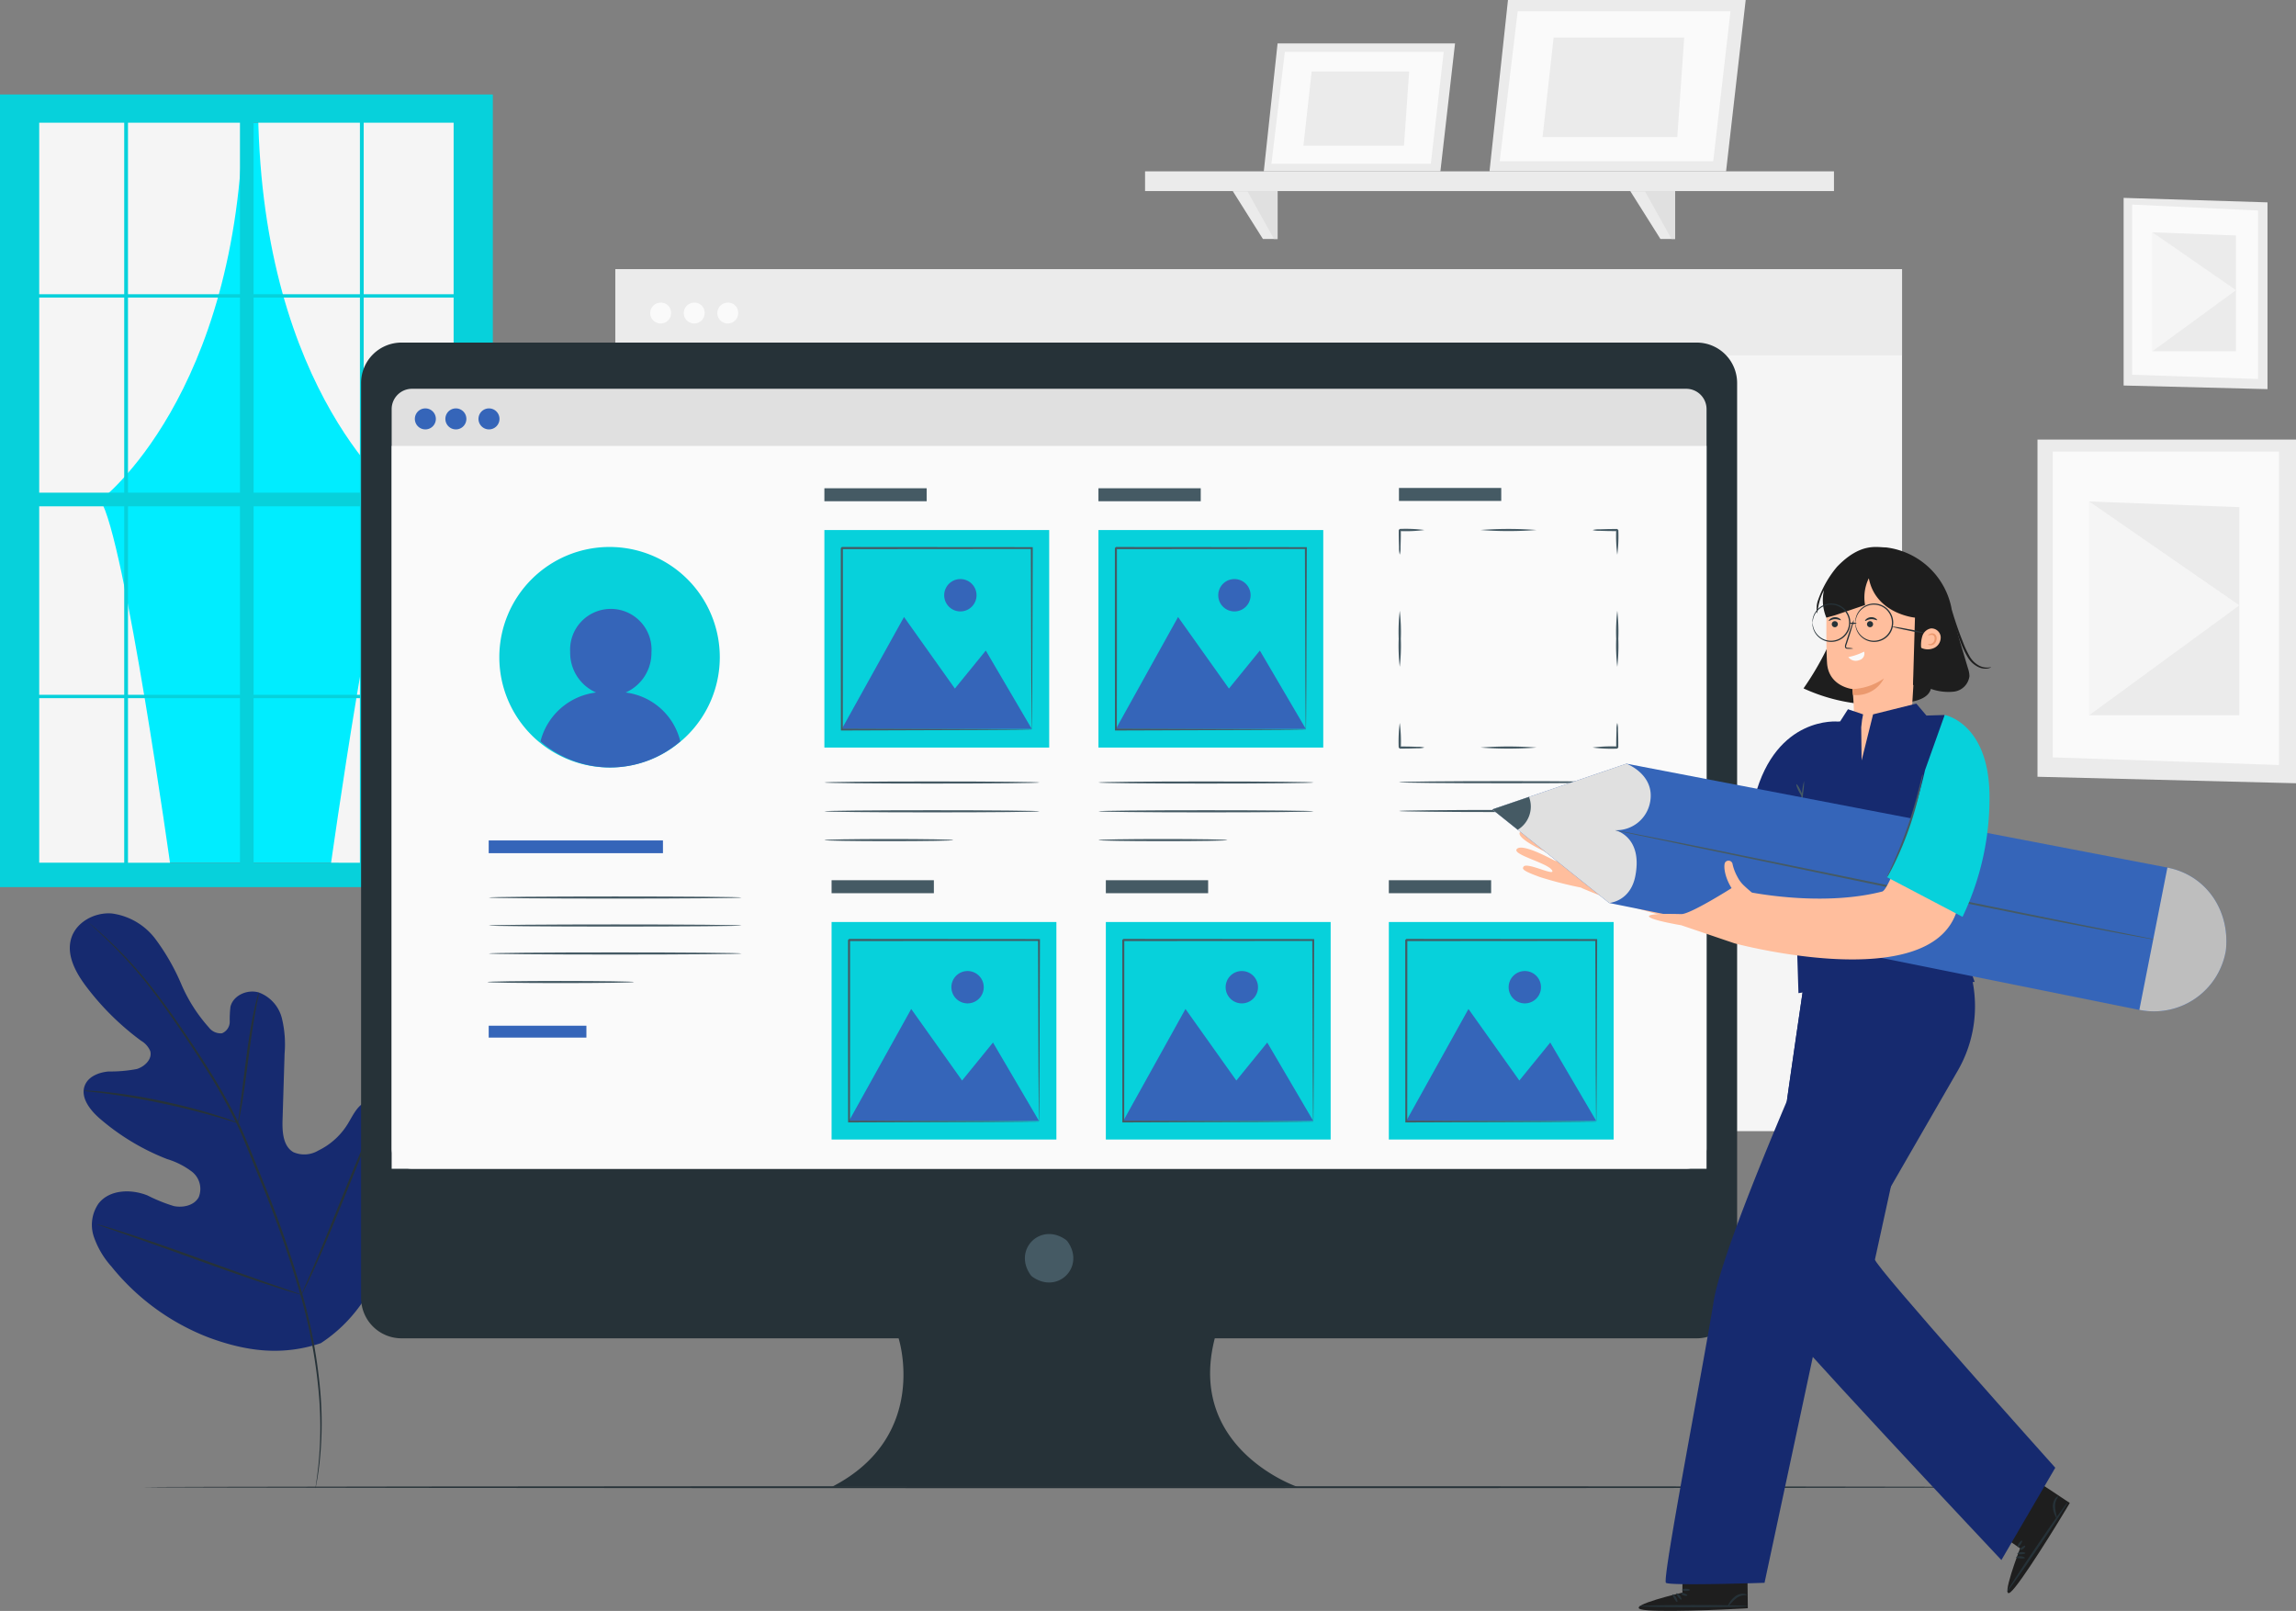<svg xmlns="http://www.w3.org/2000/svg" xmlns:xlink="http://www.w3.org/1999/xlink" width="369.119" height="258.96" viewBox="0 0 369.119 258.96"><rect x="0" y="0" width="369.119" height="258.96" fill="#808080" stroke="none"/><defs><style>.a{fill:#ebebeb;}.b{fill:#00edff;}.c{fill:#f5f5f5;}.d{clip-path:url(#a);}.e{fill:#07d1db;}.f{fill:#fafafa;}.g{fill:#e0e0e0;}.h{fill:#162a6f;}.i{fill:#263238;}.j{fill:#455a64;}.k{fill:#3565b9;}.l{fill:#1e1e1e;}.m{fill:#ffbe9d;}.n{fill:#eb996e;}.o{fill:#bebebe;}</style><clipPath id="a"><path class="a" d="M83.561,82.951" transform="translate(-83.561 -82.951)"/></clipPath></defs><g transform="translate(-73.256 -50.706)"><g transform="translate(73.256 50.706)"><g transform="translate(0 15.192)"><g transform="translate(5.288 2.939)"><g transform="translate(1.015 1.592)"><rect class="b" width="67.988" height="118.95"/></g><g transform="translate(0 0.236)"><path class="c" d="M104.1,202.182s-7.447-53.516-11.351-59.4c0,0,22.275-16.725,22.957-62.051H81.9V202.182Z" transform="translate(-81.901 -80.734)"/></g><g transform="translate(36.209)"><path class="c" d="M152.707,201.8s7.447-53.516,11.35-59.4c0,0-22.275-16.724-22.957-62.05h33.8V201.8Z" transform="translate(-141.1 -80.348)"/></g><g transform="translate(1.015 1.592)"><path class="a" d="M83.561,82.951" transform="translate(-83.561 -82.951)"/><g class="d"><path class="a" d="M83.561,82.951Z" transform="translate(-83.561 -82.951)"/><path class="a" d="M83.561,82.951Z" transform="translate(-83.561 -82.951)"/><path class="a" d="M83.561,82.951Z" transform="translate(-83.561 -82.951)"/><path class="a" d="M83.561,82.951Z" transform="translate(-83.561 -82.951)"/><path class="a" d="M83.561,82.951Z" transform="translate(-83.561 -82.951)"/><path class="a" d="M83.561,82.951Z" transform="translate(-83.561 -82.951)"/><path class="a" d="M83.561,82.951Z" transform="translate(-83.561 -82.951)"/><path class="a" d="M83.561,82.951Z" transform="translate(-83.561 -82.951)"/><path class="a" d="M83.561,82.951Z" transform="translate(-83.561 -82.951)"/><path class="a" d="M83.561,82.951Z" transform="translate(-83.561 -82.951)"/><path class="a" d="M83.561,82.951Z" transform="translate(-83.561 -82.951)"/><path class="a" d="M83.561,82.951Z" transform="translate(-83.561 -82.951)"/><path class="a" d="M83.561,82.951Z" transform="translate(-83.561 -82.951)"/><path class="a" d="M83.561,82.951Z" transform="translate(-83.561 -82.951)"/><path class="a" d="M83.561,82.951Z" transform="translate(-83.561 -82.951)"/><path class="a" d="M83.561,82.951Z" transform="translate(-83.561 -82.951)"/><path class="a" d="M83.561,82.951Z" transform="translate(-83.561 -82.951)"/><path class="a" d="M83.561,82.951Z" transform="translate(-83.561 -82.951)"/><path class="a" d="M83.561,82.951Z" transform="translate(-83.561 -82.951)"/><path class="a" d="M83.561,82.951Z" transform="translate(-83.561 -82.951)"/><path class="a" d="M83.561,82.951Z" transform="translate(-83.561 -82.951)"/><path class="a" d="M83.561,82.951Z" transform="translate(-83.561 -82.951)"/><path class="a" d="M83.561,82.951Z" transform="translate(-83.561 -82.951)"/><path class="a" d="M83.561,82.951Z" transform="translate(-83.561 -82.951)"/><path class="a" d="M83.561,82.951Z" transform="translate(-83.561 -82.951)"/><path class="a" d="M83.561,82.951Z" transform="translate(-83.561 -82.951)"/><path class="a" d="M83.561,82.951Z" transform="translate(-83.561 -82.951)"/><path class="a" d="M83.561,82.951Z" transform="translate(-83.561 -82.951)"/><path class="a" d="M83.561,82.951Z" transform="translate(-83.561 -82.951)"/><path class="a" d="M83.561,82.951Z" transform="translate(-83.561 -82.951)"/><path class="a" d="M83.561,82.951Z" transform="translate(-83.561 -82.951)"/><path class="a" d="M83.561,82.951Z" transform="translate(-83.561 -82.951)"/><path class="a" d="M83.561,82.951Z" transform="translate(-83.561 -82.951)"/><path class="a" d="M83.561,82.951Z" transform="translate(-83.561 -82.951)"/><path class="a" d="M83.561,82.951Z" transform="translate(-83.561 -82.951)"/><path class="a" d="M83.561,82.951Z" transform="translate(-83.561 -82.951)"/><path class="a" d="M83.561,82.951Z" transform="translate(-83.561 -82.951)"/></g></g></g><path class="e" d="M149.337,75.543H73.256V202.958h79.232V75.543Zm-56.113,66.2v30.3H79.559v-30.3ZM79.559,139.55V108.191H93.224V139.55Zm34.466,0V108.191h17.094V139.55Zm17.094,2.192v30.3H114.025v-30.3ZM93.833,139.55V108.191h18V139.55Zm18,2.192v30.3h-18v-30.3Zm-18-34.093V80.074h18v27.574Zm18,64.934v26.453h-18V172.583Zm2.191,0h17.094v26.453H114.025Zm0-64.934V80.074h17.094v27.574Zm17.7,34.093h14.459v30.3H131.727Zm0-2.192V108.191h14.459V139.55Zm14.459-31.9H131.727V80.074h14.459ZM93.224,80.074v27.574H79.559V80.074ZM79.559,172.583H93.224v26.453H79.559Zm52.168,26.453V172.583h14.459v26.453Z" transform="translate(-73.256 -75.543)"/></g><g transform="translate(98.923 43.287)"><rect class="c" width="206.862" height="138.549"/><rect class="a" width="206.862" height="13.84"/><g transform="translate(5.616 5.366)"><path class="f" d="M247.516,131.8a1.676,1.676,0,1,1-1.672-1.554A1.616,1.616,0,0,1,247.516,131.8Z" transform="translate(-244.172 -130.249)"/></g><g transform="translate(11.012 5.366)"><path class="f" d="M256.337,131.8a1.676,1.676,0,1,1-1.672-1.554A1.616,1.616,0,0,1,256.337,131.8Z" transform="translate(-252.994 -130.249)"/></g><g transform="translate(16.407 5.366)"><path class="f" d="M265.159,131.8a1.676,1.676,0,1,1-1.672-1.554A1.616,1.616,0,0,1,265.159,131.8Z" transform="translate(-261.815 -130.249)"/></g></g><g transform="translate(327.558 70.667)"><path class="a" d="M650.355,166.242H608.793v54.2l41.561,1.043Z" transform="translate(-608.793 -166.242)"/><g transform="translate(2.459 1.928)"><path class="f" d="M649.182,169.395H612.814v49.154l36.368,1.227Z" transform="translate(-612.814 -169.395)"/></g><g transform="translate(8.325 9.941)"><path class="a" d="M646.537,183.414,622.4,182.5v34.357h24.134Z" transform="translate(-622.404 -182.495)"/></g><g transform="translate(8.325 9.941)"><path class="c" d="M622.4,216.852,646.537,199.2,622.4,182.5Z" transform="translate(-622.404 -182.495)"/></g></g><g transform="translate(341.406 31.81)"><path class="a" d="M654.565,103.433l-23.13-.721v30.163l23.13.581Z" transform="translate(-631.435 -102.712)"/><g transform="translate(1.368 1.073)"><path class="f" d="M653.913,105.427l-20.24-.96v27.357l20.24.683Z" transform="translate(-633.672 -104.467)"/></g><g transform="translate(4.633 5.533)"><path class="a" d="M652.441,112.27l-13.432-.511v19.121h13.432Z" transform="translate(-639.009 -111.758)"/></g><g transform="translate(4.633 5.533)"><path class="c" d="M639.009,130.879l13.432-9.823-13.432-9.3Z" transform="translate(-639.009 -111.758)"/></g></g><g transform="translate(184.086)"><g transform="translate(0)"><g transform="translate(19.089 6.982)"><path class="a" d="M407.651,62.121l-2.216,20.563h28.391l2.355-20.563Z" transform="translate(-405.435 -62.121)"/><g transform="translate(1.227 1.353)"><path class="f" d="M409.6,64.332l-2.156,17.994h25.623l2.073-17.994Z" transform="translate(-407.442 -64.332)"/></g><g transform="translate(6.368 4.504)"><path class="a" d="M417.174,69.484l-1.327,11.941h16.17l.83-11.941Z" transform="translate(-415.847 -69.484)"/></g></g><g transform="translate(55.377)"><path class="a" d="M467.732,50.706l-2.968,27.545h38.031l3.154-27.545Z" transform="translate(-464.764 -50.706)"/><g transform="translate(1.644 1.812)"><path class="f" d="M470.34,53.668l-2.888,24.1h34.322l2.777-24.1Z" transform="translate(-467.452 -53.668)"/></g><g transform="translate(8.531 6.033)"><path class="a" d="M480.488,60.569l-1.777,15.995h21.66l1.111-15.995Z" transform="translate(-478.711 -60.569)"/></g></g><g transform="translate(0 27.545)"><rect class="a" width="110.754" height="3.171"/><g transform="translate(14.103 3.171)"><path class="a" d="M402.131,108.628l-4.848-7.7h7.2v7.7Z" transform="translate(-397.284 -100.924)"/><g transform="translate(2.34)"><path class="g" d="M401.11,100.924l4.288,7.7h.574v-7.7Z" transform="translate(-401.11 -100.924)"/></g></g><g transform="translate(78.008 3.171)"><path class="a" d="M506.613,108.628l-4.848-7.7h7.2v7.7Z" transform="translate(-501.765 -100.924)"/><g transform="translate(2.34)"><path class="g" d="M505.591,100.924l4.288,7.7h.574v-7.7Z" transform="translate(-505.591 -100.924)"/></g></g></g></g></g></g><g transform="translate(84.482 197.52)"><path class="h" d="M131.986,359.827c10.192-6.671,12.78-19.444,12.667-30.982-.019-1.927.245-3.951-.642-5.661s-3.022-2.916-4.789-2.147c-1.464.638-2.136,2.285-2.981,3.641a11.354,11.354,0,0,1-4.679,4.2,4.395,4.395,0,0,1-4.012.262c-1.66-.956-1.8-3.254-1.743-5.168q.165-5.351.33-10.7a17.638,17.638,0,0,0-.446-5.7,5.966,5.966,0,0,0-3.683-4.1c-1.833-.554-4.14.441-4.576,2.306a17.411,17.411,0,0,0-.113,2.382,2.015,2.015,0,0,1-1.24,1.867,2.361,2.361,0,0,1-2.108-.929,25.418,25.418,0,0,1-4.461-7.009,35.245,35.245,0,0,0-4.144-7.222,10.515,10.515,0,0,0-7.01-4.1c-2.773-.221-5.775,1.4-6.543,4.074s.758,5.458,2.441,7.684a43.048,43.048,0,0,0,8.805,8.7,3.525,3.525,0,0,1,1.469,1.636c.39,1.286-.867,2.525-2.154,2.913a22.7,22.7,0,0,1-4.538.394c-1.517.14-3.171.759-3.779,2.156-.842,1.938.766,4.028,2.365,5.41a37.194,37.194,0,0,0,10.822,6.515,12.571,12.571,0,0,1,4.031,2.054,3.516,3.516,0,0,1,1.051,4.085c-.729,1.334-2.524,1.722-4.012,1.413a26.071,26.071,0,0,1-4.217-1.706c-2.641-1.058-6.088-.958-7.85,1.275a6,6,0,0,0-.785,5.342,13.945,13.945,0,0,0,2.825,4.8,37.272,37.272,0,0,0,15.653,11.424c6.131,2.264,11.846,2.973,18.045.9" transform="translate(-91.61 -290.739)"/><g transform="translate(3.071 1.535)"><path class="i" d="M96.631,293.249a1.472,1.472,0,0,0,.184.186l.564.521c.5.455,1.23,1.127,2.149,2.017a72.154,72.154,0,0,1,7.215,8.068c1.4,1.809,2.85,3.853,4.367,6.076s3.114,4.615,4.7,7.189A86.167,86.167,0,0,1,120.4,325.6c.712,1.481,1.341,3.028,1.983,4.606l1.941,4.8a174.218,174.218,0,0,1,6.46,18.585,84.466,84.466,0,0,1,2.848,15.784,61.927,61.927,0,0,1-.083,10.815c-.133,1.272-.256,2.259-.363,2.924-.046.319-.082.571-.109.76a1.552,1.552,0,0,0-.025.26,1.341,1.341,0,0,0,.061-.254c.035-.187.083-.437.143-.754.131-.662.276-1.647.431-2.92a59.14,59.14,0,0,0,.2-10.849A83.061,83.061,0,0,0,131.1,353.5a170,170,0,0,0-6.446-18.631q-.984-2.429-1.944-4.8c-.642-1.574-1.278-3.133-2-4.622a85.484,85.484,0,0,0-4.621-8.318c-1.6-2.575-3.214-4.962-4.738-7.183s-3-4.259-4.412-6.063a68.331,68.331,0,0,0-7.318-8.013c-.936-.876-1.684-1.533-2.2-1.971l-.587-.495A1.523,1.523,0,0,0,96.631,293.249Z" transform="translate(-96.631 -293.249)"/></g><g transform="translate(27.042 12.729)"><path class="i" d="M135.831,332.543a3.771,3.771,0,0,0,.21-.812c.115-.527.255-1.294.415-2.244.321-1.9.673-4.537,1.051-7.447s.767-5.537,1.117-7.426c.172-.945.319-1.708.428-2.235a3.8,3.8,0,0,0,.128-.828,3.742,3.742,0,0,0-.264.8c-.15.518-.336,1.276-.539,2.218-.415,1.884-.845,4.515-1.223,7.428-.365,2.872-.695,5.471-.947,7.456-.12.9-.221,1.651-.3,2.257A3.775,3.775,0,0,0,135.831,332.543Z" transform="translate(-135.823 -311.551)"/></g><g transform="translate(2.229 28.508)"><path class="i" d="M95.254,337.366a5.342,5.342,0,0,0,.991.142c.639.071,1.563.169,2.7.328,2.278.3,5.409.818,8.839,1.541s6.505,1.52,8.713,2.155c1.106.31,2,.585,2.611.771a5.44,5.44,0,0,0,.967.259,5.306,5.306,0,0,0-.922-.391c-.6-.226-1.483-.538-2.582-.88-2.2-.7-5.272-1.531-8.712-2.263a89.225,89.225,0,0,0-8.884-1.442c-1.145-.126-2.077-.187-2.72-.216A5.351,5.351,0,0,0,95.254,337.366Z" transform="translate(-95.254 -337.349)"/></g><g transform="translate(37.241 30.196)"><path class="i" d="M152.5,371.239a1.253,1.253,0,0,0,.178-.3l.449-.88c.385-.766.914-1.888,1.549-3.284,1.272-2.79,2.906-6.7,4.652-11.037s3.34-8.258,4.552-11.071l1.445-3.328.388-.907a1.279,1.279,0,0,0,.113-.327,1.254,1.254,0,0,0-.178.3l-.449.88c-.386.766-.914,1.889-1.549,3.285-1.272,2.79-2.906,6.7-4.652,11.04s-3.34,8.256-4.551,11.069L153,370c-.155.363-.283.662-.388.907A1.29,1.29,0,0,0,152.5,371.239Z" transform="translate(-152.497 -340.108)"/></g><g transform="translate(4.366 49.993)"><path class="i" d="M98.748,372.478a1.325,1.325,0,0,0,.325.142l.955.341,3.521,1.219c2.972,1.031,7.061,2.5,11.577,4.131s8.624,3.064,11.619,4.035c1.5.486,2.713.866,3.559,1.112l.975.277a1.313,1.313,0,0,0,.347.074,1.359,1.359,0,0,0-.326-.142l-.954-.341-3.52-1.219c-2.972-1.031-7.061-2.5-11.579-4.132s-8.622-3.064-11.617-4.034c-1.5-.486-2.713-.866-3.559-1.113l-.975-.278A1.319,1.319,0,0,0,98.748,372.478Z" transform="translate(-98.748 -372.475)"/></g></g><g transform="translate(96.141 289.618)"><g transform="translate(0)"><path class="i" d="M417.055,441.474c0,.087-68.591.158-153.183.158-84.623,0-153.2-.071-153.2-.158s68.577-.16,153.2-.16C348.463,441.314,417.055,441.385,417.055,441.474Z" transform="translate(-110.672 -441.314)"/></g></g><g transform="translate(131.307 105.776)"><g transform="translate(0)"><path class="i" d="M382.886,140.743H174.665a6.5,6.5,0,0,0-6.5,6.5V294.313a6.5,6.5,0,0,0,6.5,6.5H254.58s5.083,15.719-10.675,23.853h74.724s-17.792-6.1-13.218-23.853h77.474a6.5,6.5,0,0,0,6.5-6.5V147.242A6.5,6.5,0,0,0,382.886,140.743Z" transform="translate(-168.166 -140.743)"/><g transform="translate(106.717 143.307)"><path class="j" d="M349.531,376.283c2.833,4.048-1.6,8.481-5.65,5.649a1.438,1.438,0,0,1-.347-.349c-2.825-4.047,1.6-8.475,5.649-5.649A1.427,1.427,0,0,1,349.531,376.283Z" transform="translate(-342.641 -375.041)"/></g><g transform="translate(4.915 7.427)"><path class="g" d="M3.272,0H208.116a3.273,3.273,0,0,1,3.273,3.273V122.115a3.273,3.273,0,0,1-3.273,3.273H3.272A3.272,3.272,0,0,1,0,122.115V3.272A3.272,3.272,0,0,1,3.272,0Z"/><g transform="translate(0 9.187)"><rect class="f" width="211.389" height="116.201"/></g><g transform="translate(13.961 3.154)"><path class="k" d="M202.4,159.731a1.688,1.688,0,1,1-1.688-1.688A1.688,1.688,0,0,1,202.4,159.731Z" transform="translate(-199.027 -158.043)"/></g><g transform="translate(3.728 3.154)"><path class="k" d="M185.675,159.731a1.688,1.688,0,1,1-1.688-1.688A1.689,1.689,0,0,1,185.675,159.731Z" transform="translate(-182.298 -158.043)"/></g><g transform="translate(8.64 3.154)"><path class="k" d="M193.7,159.731a1.688,1.688,0,1,1-1.689-1.688A1.689,1.689,0,0,1,193.7,159.731Z" transform="translate(-190.328 -158.043)"/></g><g transform="translate(69.567 15.993)"><g transform="translate(0 47.128)"><path class="j" d="M324.531,256.259c0,.095-7.744.172-17.294.172s-17.3-.077-17.3-.172,7.743-.172,17.3-.172S324.531,256.163,324.531,256.259Z" transform="translate(-289.94 -256.087)"/></g><g transform="translate(0 51.757)"><path class="j" d="M324.531,263.827c0,.1-7.744.172-17.294.172s-17.3-.077-17.3-.172,7.743-.172,17.3-.172S324.531,263.732,324.531,263.827Z" transform="translate(-289.94 -263.655)"/></g><g transform="translate(0 56.386)"><path class="j" d="M310.672,271.395c0,.1-4.641.172-10.365.172s-10.366-.077-10.366-.172,4.641-.172,10.366-.172S310.672,271.3,310.672,271.395Z" transform="translate(-289.94 -271.223)"/></g><rect class="j" width="16.445" height="2.086"/><g transform="translate(0 6.716)"><rect class="e" width="36.142" height="34.967"/><g transform="translate(2.802 13.981)"><path class="k" d="M294.521,230.866l10-17.993,8.178,11.5,4.969-6.107,7.393,12.6Z" transform="translate(-294.521 -212.873)"/></g><g transform="translate(19.26 7.88)"><circle class="k" cx="2.601" cy="2.601" r="2.601"/></g><g transform="translate(2.592 2.721)"><path class="j" d="M324.926,223.814a1,1,0,0,1-.009-.143c0-.105,0-.238-.008-.408,0-.372-.01-.9-.017-1.573-.009-1.387-.022-3.392-.039-5.938-.018-5.108-.045-12.381-.076-21.113l.148.148-30.535.025c-.041.036.324-.324.169-.168v1.983q0,.991,0,1.974,0,1.965,0,3.893c0,2.57,0,5.086,0,7.535-.006,4.9-.011,9.527-.016,13.786l-.15-.15,22.08.076,6.228.039,1.652.017.428.009a1.124,1.124,0,0,1,.15.009.712.712,0,0,1-.134.009l-.412.009-1.623.017-6.194.04-22.176.076h-.15v-.15c0-4.259-.01-8.889-.017-13.786,0-2.449,0-4.965,0-7.535q0-1.927,0-3.893,0-.983,0-1.974v-1.983c-.154.151.209-.215.175-.177l30.535.024h.148v.147c-.031,8.772-.057,16.077-.075,21.207-.017,2.532-.029,4.527-.039,5.905q-.011,1-.017,1.545c0,.163-.006.291-.009.392A.626.626,0,0,1,324.926,223.814Z" transform="translate(-294.178 -194.463)"/></g></g></g><g transform="translate(113.627 15.993)"><g transform="translate(0 47.128)"><path class="j" d="M396.567,256.259c0,.095-7.744.172-17.3.172s-17.3-.077-17.3-.172,7.742-.172,17.3-.172S396.567,256.163,396.567,256.259Z" transform="translate(-361.976 -256.087)"/></g><g transform="translate(0 51.757)"><path class="j" d="M396.567,263.827c0,.1-7.744.172-17.3.172s-17.3-.077-17.3-.172,7.742-.172,17.3-.172S396.567,263.732,396.567,263.827Z" transform="translate(-361.976 -263.655)"/></g><g transform="translate(0 56.386)"><path class="j" d="M382.707,271.395c0,.1-4.641.172-10.366.172s-10.366-.077-10.366-.172,4.64-.172,10.366-.172S382.707,271.3,382.707,271.395Z" transform="translate(-361.976 -271.223)"/></g><rect class="j" width="16.445" height="2.086"/><g transform="translate(0 6.716)"><rect class="e" width="36.142" height="34.967"/><g transform="translate(2.802 13.981)"><path class="k" d="M366.557,230.866l10-17.993,8.178,11.5,4.969-6.107,7.393,12.6Z" transform="translate(-366.557 -212.873)"/></g><g transform="translate(19.259 7.88)"><path class="k" d="M398.665,205.5a2.6,2.6,0,1,1-2.6-2.6A2.6,2.6,0,0,1,398.665,205.5Z" transform="translate(-393.463 -202.899)"/></g><g transform="translate(2.592 2.721)"><path class="j" d="M396.961,223.814a1.115,1.115,0,0,1-.009-.143c0-.105,0-.238-.007-.408,0-.372-.01-.9-.018-1.573-.009-1.387-.022-3.392-.039-5.938-.018-5.108-.045-12.381-.075-21.113l.147.148-30.534.025c-.042.036.323-.324.169-.168v1.983q0,.991,0,1.974,0,1.965,0,3.893c0,2.57,0,5.086,0,7.535-.006,4.9-.012,9.527-.017,13.786l-.15-.15,22.08.076,6.227.039,1.653.017.427.009a1.114,1.114,0,0,1,.151.009.7.7,0,0,1-.133.009l-.412.009-1.623.017-6.193.04-22.176.076h-.15v-.15c-.005-4.259-.011-8.889-.016-13.786,0-2.449,0-4.965,0-7.535q0-1.927,0-3.893,0-.983,0-1.974v-1.983c-.153.151.209-.215.176-.177l30.534.024h.149v.147c-.032,8.772-.058,16.077-.076,21.207-.016,2.532-.029,4.527-.038,5.905q-.012,1-.018,1.545c0,.163-.006.291-.008.392A.651.651,0,0,1,396.961,223.814Z" transform="translate(-366.213 -194.463)"/></g></g></g><g transform="translate(70.724 79.002)"><rect class="j" width="16.445" height="2.086"/><g transform="translate(0 6.716)"><rect class="e" width="36.142" height="34.967"/><g transform="translate(2.802 13.981)"><path class="k" d="M296.414,333.882l10-17.993,8.178,11.5,4.969-6.108,7.393,12.6Z" transform="translate(-296.414 -315.888)"/></g><g transform="translate(19.26 7.881)"><path class="k" d="M328.523,308.516a2.6,2.6,0,1,1-2.6-2.6A2.6,2.6,0,0,1,328.523,308.516Z" transform="translate(-323.321 -305.915)"/></g><g transform="translate(2.592 2.72)"><path class="j" d="M326.818,326.829a1.218,1.218,0,0,1-.008-.143c0-.1,0-.238-.009-.407q-.005-.558-.017-1.574c-.009-1.387-.022-3.392-.039-5.938-.018-5.108-.044-12.381-.075-21.113l.147.147-30.535.024c-.04.037.324-.323.169-.167v3.957q0,1.964,0,3.893c0,2.57,0,5.085,0,7.534-.005,4.9-.012,9.527-.017,13.786l-.15-.15,22.08.076,6.227.039,1.652.018.428.009a1.342,1.342,0,0,1,.15.008.646.646,0,0,1-.133.009l-.412.009q-.575,0-1.623.017l-6.193.04-22.176.076h-.15v-.151c0-4.259-.011-8.889-.016-13.786,0-2.449,0-4.965,0-7.534q0-1.927,0-3.893v-3.957c-.153.151.209-.216.175-.177l30.535.024h.149v.148c-.031,8.771-.058,16.076-.076,21.207-.017,2.532-.029,4.526-.039,5.9q-.011,1-.016,1.546c0,.163-.007.29-.009.391A.575.575,0,0,1,326.818,326.829Z" transform="translate(-296.07 -297.478)"/></g></g></g><g transform="translate(114.816 79.002)"><rect class="j" width="16.445" height="2.086"/><g transform="translate(0 6.716)"><rect class="e" width="36.142" height="34.967"/><g transform="translate(2.802 13.981)"><path class="k" d="M368.5,333.882l10-17.993,8.178,11.5,4.969-6.108,7.393,12.6Z" transform="translate(-368.5 -315.888)"/></g><g transform="translate(19.259 7.881)"><path class="k" d="M400.609,308.516a2.6,2.6,0,1,1-2.6-2.6A2.6,2.6,0,0,1,400.609,308.516Z" transform="translate(-395.407 -305.915)"/></g><g transform="translate(2.591 2.72)"><path class="j" d="M398.9,326.829a1.05,1.05,0,0,1-.008-.143c0-.1,0-.238-.009-.407q-.005-.558-.016-1.574c-.009-1.387-.023-3.392-.039-5.938-.018-5.108-.044-12.381-.075-21.113l.147.147-30.534.024c-.042.037.323-.323.169-.167v3.957q0,1.964,0,3.893c0,2.57,0,5.085,0,7.534-.005,4.9-.012,9.527-.016,13.786l-.15-.15,22.08.076,6.228.039,1.652.018.428.009a1.359,1.359,0,0,1,.15.008.641.641,0,0,1-.134.009l-.411.009q-.575,0-1.623.017l-6.194.04-22.175.076h-.15v-.151c-.005-4.259-.011-8.889-.017-13.786,0-2.449,0-4.965,0-7.534q0-1.927,0-3.893v-3.957c-.154.151.209-.216.175-.177l30.534.024h.148v.148c-.031,8.771-.056,16.076-.075,21.207-.017,2.532-.029,4.526-.038,5.9q-.012,1-.017,1.546c0,.163-.006.29-.009.391A.633.633,0,0,1,398.9,326.829Z" transform="translate(-368.156 -297.478)"/></g></g></g><g transform="translate(160.312 79.002)"><rect class="j" width="16.445" height="2.086"/><g transform="translate(0 6.716)"><rect class="e" width="36.142" height="34.967"/><g transform="translate(2.802 13.981)"><path class="k" d="M442.883,333.882l10-17.993,8.178,11.5,4.969-6.108,7.393,12.6Z" transform="translate(-442.883 -315.888)"/></g><g transform="translate(19.26 7.881)"><path class="k" d="M474.992,308.516a2.6,2.6,0,1,1-2.6-2.6A2.6,2.6,0,0,1,474.992,308.516Z" transform="translate(-469.791 -305.915)"/></g><g transform="translate(2.592 2.72)"><path class="j" d="M473.288,326.829a.975.975,0,0,1-.009-.143c0-.1,0-.238-.008-.407q-.006-.558-.017-1.574c-.009-1.387-.022-3.392-.039-5.938-.018-5.108-.044-12.381-.075-21.113l.147.147-30.535.024c-.041.037.323-.323.17-.167v3.957q0,1.964,0,3.893c0,2.57,0,5.085,0,7.534-.006,4.9-.012,9.527-.016,13.786l-.151-.15,22.08.076,6.228.039,1.652.018.428.009a1.363,1.363,0,0,1,.151.008.652.652,0,0,1-.134.009l-.412.009q-.575,0-1.623.017l-6.194.04-22.176.076H442.6v-.151c0-4.259-.01-8.889-.016-13.786,0-2.449,0-4.965,0-7.534q0-1.927,0-3.893,0-.984,0-1.974v-1.982c-.154.151.209-.216.175-.177l30.535.024h.148v.148c-.031,8.771-.057,16.076-.075,21.207-.016,2.532-.029,4.526-.038,5.9q-.011,1-.017,1.546c0,.163-.005.29-.008.391A.664.664,0,0,1,473.288,326.829Z" transform="translate(-442.54 -297.478)"/></g></g></g><g transform="translate(161.879 15.944)"><g transform="translate(0 6.574)"><g transform="translate(31.191 31.19)"><path class="j" d="M491.859,244.665a23.012,23.012,0,0,1,3.966-.173c-.343.344-.095.095-.172.171v-.4c0-.133,0-.264,0-.394,0-.253.007-.5.01-.744.013-.434.025-.853.037-1.261a3.968,3.968,0,0,1,.122-1.162,3.993,3.993,0,0,1,.122,1.162c.012.408.024.827.037,1.261,0,.244.007.491.01.744q0,.195,0,.394v.4c-.077.077.172-.171-.173.173A23.054,23.054,0,0,1,491.859,244.665Z" transform="translate(-491.859 -240.698)"/></g><g transform="translate(13.167 34.985)"><path class="j" d="M462.392,247.074a58.913,58.913,0,0,1,9.011,0,59.153,59.153,0,0,1-9.011,0Z" transform="translate(-462.392 -246.902)"/></g><g transform="translate(0.016 31.19)"><path class="j" d="M441.063,240.7a22.938,22.938,0,0,1,.172,3.967c-.344-.344-.095-.1-.171-.173h.4l.394,0,.745.01,1.261.037a3.972,3.972,0,0,1,1.162.122,3.972,3.972,0,0,1-1.162.122l-1.261.037-.745.01-.394,0h-.4c-.077-.076.171.172-.173-.172A23.07,23.07,0,0,1,441.063,240.7Z" transform="translate(-440.891 -240.698)"/></g><g transform="translate(0.016 13.167)"><path class="j" d="M441.063,211.231a29.542,29.542,0,0,1,.172,4.505,29.539,29.539,0,0,1-.172,4.506,29.71,29.71,0,0,1-.172-4.506A29.712,29.712,0,0,1,441.063,211.231Z" transform="translate(-440.891 -211.231)"/></g><g transform="translate(0 0.016)"><path class="j" d="M445.02,189.9a22.938,22.938,0,0,1-3.967.173c.344-.344.1-.095.172-.171h0v.4c0,.133,0,.264,0,.394,0,.253-.007.5-.01.745-.012.434-.024.853-.036,1.261a4.005,4.005,0,0,1-.122,1.161,3.972,3.972,0,0,1-.122-1.161c-.012-.409-.024-.827-.037-1.261,0-.244-.007-.492-.01-.745,0-.13,0-.261,0-.394v-.4h0c.076-.078-.173.17.172-.174A23.061,23.061,0,0,1,445.02,189.9Z" transform="translate(-440.864 -189.73)"/></g><g transform="translate(13.167 0.016)"><path class="j" d="M471.4,189.9a58.913,58.913,0,0,1-9.011,0,59.153,59.153,0,0,1,9.011,0Z" transform="translate(-462.392 -189.73)"/></g><g transform="translate(31.191)"><path class="j" d="M495.826,193.859a23.007,23.007,0,0,1-.172-3.967c.344.343.095.095.171.172h-.4l-.394,0-.744-.01-1.262-.036a3.982,3.982,0,0,1-1.161-.122,3.994,3.994,0,0,1,1.161-.122l1.262-.037.744-.01.394,0h.4c.078.076-.17-.172.174.172A23.054,23.054,0,0,1,495.826,193.859Z" transform="translate(-491.859 -189.703)"/></g><g transform="translate(34.985 13.167)"><path class="j" d="M498.235,220.242a29.645,29.645,0,0,1-.172-4.505,29.651,29.651,0,0,1,.172-4.506,29.7,29.7,0,0,1,.172,4.506A29.693,29.693,0,0,1,498.235,220.242Z" transform="translate(-498.063 -211.231)"/></g></g><g transform="translate(0.059)"><g transform="translate(0 47.129)"><path class="j" d="M475.551,256.179c0,.095-7.744.172-17.295.172s-17.3-.077-17.3-.172,7.743-.173,17.3-.173S475.551,256.084,475.551,256.179Z" transform="translate(-440.96 -256.007)"/></g><g transform="translate(0 51.757)"><path class="j" d="M475.551,263.748c0,.095-7.744.172-17.295.172s-17.3-.077-17.3-.172,7.743-.173,17.3-.173S475.551,263.652,475.551,263.748Z" transform="translate(-440.96 -263.575)"/></g><g transform="translate(0)"><rect class="j" width="16.445" height="2.086"/></g></g></g><g transform="translate(15.385 25.43)"><g transform="translate(1.922)"><path class="e" d="M239.942,212.185a17.722,17.722,0,1,1-17.722-17.722A17.723,17.723,0,0,1,239.942,212.185Z" transform="translate(-204.497 -194.463)"/></g><g transform="translate(0.217 56.181)"><path class="j" d="M242.369,286.487c0,.095-9.1.172-20.329.172s-20.33-.077-20.33-.172,9.1-.172,20.33-.172S242.369,286.392,242.369,286.487Z" transform="translate(-201.71 -286.315)"/></g><g transform="translate(0.217 60.679)"><path class="j" d="M242.369,293.841c0,.095-9.1.172-20.329.172s-20.33-.077-20.33-.172,9.1-.172,20.33-.172S242.369,293.745,242.369,293.841Z" transform="translate(-201.71 -293.669)"/></g><g transform="translate(0.217 65.175)"><path class="j" d="M242.369,301.194c0,.095-9.1.172-20.329.172s-20.33-.077-20.33-.172,9.1-.173,20.33-.173S242.369,301.1,242.369,301.194Z" transform="translate(-201.71 -301.021)"/></g><g transform="translate(0 69.769)"><path class="j" d="M224.931,308.7c0,.095-5.278.172-11.788.172s-11.789-.077-11.789-.172,5.277-.172,11.789-.172S224.931,308.609,224.931,308.7Z" transform="translate(-201.355 -308.532)"/></g><g transform="translate(0.217 47.177)"><g transform="translate(0 0)"><path class="k" d="M0,0H28.013V2.048H0Z" transform="translate(28.013 2.048) rotate(180)"/></g></g><g transform="translate(8.537 9.952)"><path class="k" d="M215.313,232.044a17.169,17.169,0,0,0,22.48-.015,10.352,10.352,0,0,0-8.785-7.851,6.963,6.963,0,0,0,4.149-6.445,6.547,6.547,0,1,0-13.067-.061,6.958,6.958,0,0,0,4.163,6.506A10.522,10.522,0,0,0,215.313,232.044Z" transform="translate(-215.313 -210.734)"/></g><g transform="translate(0.217 76.961)"><rect class="k" width="15.704" height="1.911"/></g></g></g></g></g><g transform="translate(313.169 138.634)"><g transform="translate(50.033)"><g transform="translate(0 10.52)"><path class="l" d="M571.057,211.662l2.679,8.985a4.18,4.18,0,0,1,.238,1.254,2.868,2.868,0,0,1-2.466,2.493,8.37,8.37,0,0,1-3.735-.442c-.331,1.29-1.841,1.833-3.149,2.08a28.829,28.829,0,0,1-17.324-2.156,47.206,47.206,0,0,0,5.586-10.679l13.665.6a6.275,6.275,0,0,0,2.4-.2,2.136,2.136,0,0,0,1.494-1.728" transform="translate(-547.3 -211.662)"/></g><g transform="translate(3.675 2.565)"><path class="m" d="M557.732,224.156a41.122,41.122,0,0,0-.236-5.222s-3.85-.408-4.084-4.226,0-12.624,0-12.624l7.013-3.428,7.715,5.844-1.169,19.091-8.329,7.448Z" transform="translate(-553.308 -198.656)"/></g><g transform="translate(4.061 11.287)"><g transform="translate(0.481 0.636)"><path class="i" d="M554.726,214.445a.489.489,0,1,0,.489-.489A.489.489,0,0,0,554.726,214.445Z" transform="translate(-554.726 -213.956)"/></g><path class="i" d="M553.948,213.508c.063.063.424-.244.95-.272s.921.225.976.155c.027-.031-.038-.148-.211-.267a1.3,1.3,0,0,0-1.537.094C553.968,213.356,553.917,213.48,553.948,213.508Z" transform="translate(-553.939 -212.916)"/></g><g transform="translate(9.893 11.287)"><g transform="translate(0.312 0.636)"><path class="i" d="M563.986,214.445a.488.488,0,1,0,.489-.489A.489.489,0,0,0,563.986,214.445Z" transform="translate(-563.986 -213.956)"/></g><path class="i" d="M563.484,213.508c.063.063.424-.244.95-.272s.921.225.976.155c.027-.031-.038-.148-.211-.267a1.3,1.3,0,0,0-1.537.094C563.5,213.356,563.453,213.48,563.484,213.508Z" transform="translate(-563.475 -212.916)"/></g><g transform="translate(7.198 16.821)"><path class="f" d="M561.612,221.964a9.659,9.659,0,0,1-2.544.876,1.48,1.48,0,0,0,1.744.495A1.087,1.087,0,0,0,561.612,221.964Z" transform="translate(-559.068 -221.964)"/></g><g transform="translate(7.86 21.134)"><path class="n" d="M560.151,230.725a9.536,9.536,0,0,0,5.059-1.709,4.927,4.927,0,0,1-4.975,2.645Z" transform="translate(-560.151 -229.016)"/></g><g transform="translate(2.112)"><path class="l" d="M578.256,213.849a2.743,2.743,0,0,1-1.384-.313,3.845,3.845,0,0,1-1.509-1.463,15.811,15.811,0,0,1-1.128-2.419c-.713-1.775-1.252-3.422-1.616-4.623l-.158-.53c-.033-.2-.066-.387-.1-.521a12.215,12.215,0,0,0-10.467-9.447c-1.484,0-4.083-.817-7.869,3.118a17.079,17.079,0,0,0-3.124,5.579,4.333,4.333,0,0,0-.089,1.9c.072,0,.084-.722.38-1.826a9.2,9.2,0,0,1,.732-1.88,7.255,7.255,0,0,0,.388,4.4l1.359-.374,4.862-1.655a7.011,7.011,0,0,1,.576-4.248l.037-.034c1.113,5.716,7.411,6.31,7.411,6.31l-.315,10.849c6.464-1.382,6.549-8.442,6.508-10.2.293.991.675,2.129,1.154,3.321a14.327,14.327,0,0,0,1.183,2.464,3.939,3.939,0,0,0,1.677,1.513,2.638,2.638,0,0,0,1.508.223c.359-.069.529-.184.521-.2S578.6,213.826,578.256,213.849Z" transform="translate(-550.754 -194.463)"/></g><g transform="translate(6.655 11.733)"><path class="i" d="M559.53,218.236a3.564,3.564,0,0,0-.861-.108c-.134-.007-.266-.026-.294-.125a.744.744,0,0,1,.075-.425q.171-.518.36-1.091c.251-.776.465-1.482.611-2a3.479,3.479,0,0,0,.194-.846,3.578,3.578,0,0,0-.336.8c-.182.5-.419,1.2-.67,1.976l-.345,1.1a.852.852,0,0,0-.052.55.327.327,0,0,0,.224.189.87.87,0,0,0,.228.021A3.53,3.53,0,0,0,559.53,218.236Z" transform="translate(-558.181 -213.646)"/></g><g transform="translate(1.421 9.091)"><path class="i" d="M565.085,213.453c-1.19-.235-2.191-.4-2.535-.424a3.186,3.186,0,0,0,.073-.621,3.1,3.1,0,0,0-.6-1.83,3.044,3.044,0,0,0-1.44-1.072,3.077,3.077,0,0,0-1.621-.124,3.026,3.026,0,0,0-1.288.587,2.984,2.984,0,0,0-1.083,1.7,2.353,2.353,0,0,0-.065.549.656.656,0,0,0,.012.192c.024,0,.012-.267.133-.72a2.988,2.988,0,0,1,1.094-1.6,2.91,2.91,0,0,1,2.751-.4,2.871,2.871,0,0,1,1.341,1.011,2.882,2.882,0,0,1,0,3.415,2.873,2.873,0,0,1-1.341,1.012,2.912,2.912,0,0,1-2.751-.4,2.989,2.989,0,0,1-1.094-1.6,3.86,3.86,0,0,1-.106-.553c.1-.019.156-.045.156-.073s-.07-.058-.179-.078c0,0,0-.017,0-.017s0,.012,0,.016a2.142,2.142,0,0,0-.362-.028,1.755,1.755,0,0,0-.446.048c0-.012,0-.024,0-.036a3.1,3.1,0,0,0-.6-1.83,3.062,3.062,0,0,0-4.35-.608,2.979,2.979,0,0,0-1.083,1.7,2.345,2.345,0,0,0-.065.549.644.644,0,0,0,.011.192c.024,0,.012-.267.134-.72a2.978,2.978,0,0,1,1.093-1.6,2.911,2.911,0,0,1,2.751-.4,2.861,2.861,0,0,1,1.339,1.011,2.883,2.883,0,0,1,0,3.415,2.872,2.872,0,0,1-1.34,1.012,2.912,2.912,0,0,1-2.751-.4,2.979,2.979,0,0,1-1.093-1.6c-.122-.454-.11-.722-.134-.721a.641.641,0,0,0-.011.192,2.349,2.349,0,0,0,.065.549,2.98,2.98,0,0,0,1.083,1.7,3.027,3.027,0,0,0,1.287.588,3.075,3.075,0,0,0,1.621-.124,3.043,3.043,0,0,0,1.442-1.073,3.079,3.079,0,0,0,.592-1.68,1.719,1.719,0,0,0,.455.05,2.221,2.221,0,0,0,.353-.026v.018a2.356,2.356,0,0,0,.065.549,2.984,2.984,0,0,0,1.083,1.7,3.023,3.023,0,0,0,1.288.588,3.077,3.077,0,0,0,1.621-.124,3.042,3.042,0,0,0,1.44-1.073,3,3,0,0,0,.517-1.149c.324.108,1.315.336,2.508.572a17.392,17.392,0,0,0,2.672.42A17.179,17.179,0,0,0,565.085,213.453Z" transform="translate(-549.623 -209.327)"/></g><g transform="translate(18.902 13.086)"><path class="m" d="M578.214,218.936a4.748,4.748,0,0,1,.205-1.886,1.778,1.778,0,0,1,1.373-1.186,1.5,1.5,0,0,1,1.551,1.253,1.853,1.853,0,0,1-.945,1.836,2.431,2.431,0,0,1-2.12.06" transform="translate(-578.204 -215.857)"/><g transform="translate(1.114 0.801)"><path class="n" d="M580.035,218.888c.023-.042.206.052.476-.03a.858.858,0,0,0,.572-.812.647.647,0,0,0-.136-.509.574.574,0,0,0-.417-.124c-.286.025-.487.1-.5.053-.012-.032.129-.178.47-.275a.753.753,0,0,1,.641.124.876.876,0,0,1,.263.752,1.189,1.189,0,0,1-.285.714.885.885,0,0,1-.562.3C580.177,219.116,580,218.911,580.035,218.888Z" transform="translate(-580.026 -217.167)"/></g></g></g><g transform="translate(80.244 149.177)"><path class="l" d="M601.3,450.147l-4.6-3.125,5.8-8.663,6.785,4.5-.325.56c-1.468,2.48-7.637,12.5-9.191,13.777C598.029,458.617,601.3,450.147,601.3,450.147Z" transform="translate(-596.694 -438.359)"/><g transform="translate(2.506 4.343)"><path class="i" d="M600.794,459.871c-.081-.055,2.042-3.327,4.743-7.3s4.957-7.161,5.04-7.106-2.043,3.325-4.744,7.306S600.875,459.927,600.794,459.871Z" transform="translate(-600.791 -445.46)"/></g><g transform="translate(4.172 12.394)"><path class="i" d="M604.784,458.805c-.008.1-.289.154-.626.176s-.622,0-.642-.1.255-.235.621-.257S604.794,458.709,604.784,458.805Z" transform="translate(-603.515 -458.622)"/></g><g transform="translate(3.971 13.061)"><path class="i" d="M604.587,459.986c-.021.1-.335.109-.708.087s-.683-.077-.692-.177.311-.206.714-.179S604.608,459.891,604.587,459.986Z" transform="translate(-603.187 -459.713)"/></g><g transform="translate(9.867 3.441)"><path class="i" d="M613.454,447.465c-.045.017-.162-.163-.3-.476a3.674,3.674,0,0,1-.325-1.324,2.106,2.106,0,0,1,.391-1.337c.227-.291.45-.371.473-.335s-.119.188-.26.47a2.476,2.476,0,0,0-.247,1.19,6.617,6.617,0,0,0,.207,1.256C613.468,447.236,613.5,447.448,613.454,447.465Z" transform="translate(-612.826 -443.984)"/></g><g transform="translate(4.551 11.363)"><path class="i" d="M604.142,457.59c-.043-.089.126-.259.348-.424s.435-.275.508-.208-.043.308-.3.495S604.183,457.678,604.142,457.59Z" transform="translate(-604.135 -456.937)"/></g><g transform="translate(4.179 10.549)"><path class="i" d="M603.552,456.636c-.076-.063.018-.337.21-.613s.418-.458.5-.409-.009.324-.21.613S603.629,456.7,603.552,456.636Z" transform="translate(-603.526 -455.607)"/></g></g><g transform="translate(23.533 162.453)"><path class="l" d="M511.007,465.7v-5.565l10.424-.067.086,8.141-.646.046c-2.876.178-14.634.7-16.56.132C502.163,467.748,511.007,465.7,511.007,465.7Z" transform="translate(-503.975 -460.065)"/><g transform="translate(0.09 7.632)"><path class="i" d="M504.122,472.721c0-.1,3.9-.178,8.709-.178s8.708.08,8.708.178-3.9.178-8.708.178S504.122,472.819,504.122,472.721Z" transform="translate(-504.122 -472.543)"/></g><g transform="translate(6.055 5.744)"><path class="i" d="M514.668,470.479c-.087.048-.29-.152-.5-.419s-.348-.516-.279-.587.338.078.562.37S514.754,470.433,514.668,470.479Z" transform="translate(-513.875 -469.456)"/></g><g transform="translate(5.449 5.915)"><path class="i" d="M513.617,470.955c-.092.037-.279-.216-.47-.537s-.319-.609-.242-.672.345.143.55.491S513.709,470.919,513.617,470.955Z" transform="translate(-512.883 -469.735)"/></g><g transform="translate(14.357 5.812)"><path class="i" d="M527.458,471.528c-.039-.029.044-.225.225-.517A3.654,3.654,0,0,1,528.6,470a2.105,2.105,0,0,1,1.326-.427c.368.024.56.163.542.2s-.223.009-.536.049a2.491,2.491,0,0,0-1.123.464,6.624,6.624,0,0,0-.922.876C527.655,471.411,527.5,471.558,527.458,471.528Z" transform="translate(-527.448 -469.568)"/></g><g transform="translate(6.809 5.675)"><path class="i" d="M515.116,469.39c.05-.086.284-.042.546.049s.473.206.457.3-.279.137-.576.032S515.066,469.474,515.116,469.39Z" transform="translate(-515.108 -469.344)"/></g><g transform="translate(6.981 5.013)"><path class="i" d="M515.388,468.432c.009-.1.289-.175.625-.17s.614.088.62.187-.273.174-.625.17S515.379,468.53,515.388,468.432Z" transform="translate(-515.388 -468.262)"/></g></g><g transform="translate(3.86 35.795)"><path class="m" d="M524.816,256.759l-11.283-3.773s-4.986,14.365-6.515,14.5c-8.467.772-17.527-2.035-20.7-3.145-.322-.362-.691-.8-1.1-1.329a5.076,5.076,0,0,1-.8-1.521,7.767,7.767,0,0,1-.453-2.092.664.664,0,0,0-1.141-.523c-.367.473-.46,2.288.376,4.24s-2.122.4-3.211-.147-4.534-2.079-4.967-1.878c-.635.3-.436,1.03.664,1.551s4.286,2.313,3.97,2.874-5.813-2.305-5.813-2.305-1.077-.8-1.464-.165c-.7,1.147,5.374,3.754,5.958,3.987.405.163.084.785-.343.587s-5.421-2.979-6.143-1.817c-.554.891,4.975,2.191,5.689,3.34s-4.092-1.412-4.587-.539c-.184.325-.276.593,2.7,1.665a63.368,63.368,0,0,0,6.625,1.691l-.01.031s29.694,13.279,36.1.478C525.156,258.89,524.816,256.759,524.816,256.759Z" transform="translate(-471.81 -252.986)"/></g><g transform="translate(27.869 67.159)"><g transform="translate(15.818)"><path class="h" d="M543.191,308.231s-7.2,47.84-6.164,50.128,38.055,41.6,38.055,41.6l8.663-14.838s-29.21-32.6-28.99-33.479,10.35-47.38,10.35-47.38Z" transform="translate(-536.925 -304.264)"/><g transform="translate(7.84 36.328)"><path class="h" d="M549.744,390.388l6.084-13.365,6.084-13.365-10.251,17.768Z" transform="translate(-549.744 -363.658)"/></g><g transform="translate(11.388 51.139)"><path class="h" d="M555.619,387.874a2.749,2.749,0,0,1,.038.523c.009.382.021.884.036,1.516l-.018-.048c2.319,2.62,7.459,8.57,13.389,15.513l10.309,12.148,3.093,3.708.828,1.02a2.266,2.266,0,0,1,.27.371,2.165,2.165,0,0,1-.325-.324l-.878-.977-3.179-3.634L568.792,405.61c-5.93-6.943-11.005-12.949-13.229-15.648l-.019-.023v-.026c.015-.632.027-1.134.036-1.516A2.687,2.687,0,0,1,555.619,387.874Z" transform="translate(-555.544 -387.874)"/></g><g transform="translate(34.717 77.803)"><path class="h" d="M603.01,431.469c.082.054-1.938,3.264-4.512,7.168s-4.727,7.027-4.81,6.973,1.938-3.264,4.513-7.169S602.928,431.414,603.01,431.469Z" transform="translate(-593.686 -431.468)"/></g><g transform="translate(3.659 4.457)"><path class="h" d="M542.908,329.029c.071-.5,5.82-13.433,5.82-13.433l-2.792-3.938-.5-.107Z" transform="translate(-542.908 -311.551)"/></g></g><path class="h" d="M538.785,307.768l-5.711.953,3.287,4.045c-5.306,12-16.261,37.408-17.577,45.593-1.745,10.854-8.334,44.744-7.675,45.26s15.85,0,15.85,0l9.679-45.26,21.391-37.078a20.688,20.688,0,0,0,2.174-15.26l-.431-1.757" transform="translate(-511.064 -304.264)"/><g transform="translate(10.609 1.358)"><path class="h" d="M528.411,399.465a1.308,1.308,0,0,1,.027-.254c.028-.183.065-.428.113-.738.112-.668.271-1.618.472-2.833.431-2.478,1.047-6.027,1.809-10.405l2.755-15.419c.535-2.9,1.1-5.943,1.678-9.1q.227-1.182.46-2.384c.083-.4.152-.8.248-1.208.05-.2.084-.409.146-.609l.226-.591c.628-1.549,1.31-3.077,1.994-4.638,5.535-12.436,10.686-23.628,14.412-31.731,1.868-4.031,3.384-7.3,4.442-9.581.525-1.113.937-1.984,1.226-2.6l.327-.672a1.283,1.283,0,0,1,.123-.223,1.427,1.427,0,0,1-.09.238c-.073.171-.171.4-.295.686l-1.165,2.625c-1.033,2.292-2.513,5.576-4.339,9.628-3.667,8.128-8.782,19.338-14.315,31.77-.682,1.555-1.371,3.1-1.988,4.617l-.218.566c-.061.193-.093.394-.142.591-.093.391-.164.8-.246,1.2q-.234,1.2-.463,2.38c-.588,3.152-1.156,6.193-1.7,9.091l-2.83,15.4c-.807,4.37-1.463,7.913-1.92,10.385-.231,1.209-.411,2.155-.537,2.821l-.149.732A1.333,1.333,0,0,1,528.411,399.465Z" transform="translate(-528.409 -306.485)"/></g><g transform="translate(0.521 94.633)"><path class="h" d="M528.2,459.361c0,.1-3.648.113-8.143.032s-8.139-.226-8.137-.324,3.647-.113,8.144-.032S528.2,459.262,528.2,459.361Z" transform="translate(-511.915 -458.984)"/></g><g transform="translate(22.01 0)"><path class="h" d="M547.049,308.721l.219.52,27.444-2.221-.964-2.755Z" transform="translate(-547.049 -304.264)"/></g></g><g transform="translate(39.056 25.177)"><path class="h" d="M551.513,237.355l-1.844,7.411-.064-5.331.136-1.186.167-.894-2.434-.825-1.257,1.958-.366.025s-9.883-.983-13.34,12.071l-3.157,7.734,9.567,4.774.013.619.582,18.461,27.646-4.477c.109-4.145-4.119-11.656-3.187-15.412l3.187-12.853-4.179-11.973-2.89.09h0l-1.63-1.921-6.95,1.729" transform="translate(-529.354 -235.626)"/><g transform="translate(7.195 12.452)"><path class="j" d="M543.655,270.862a1.679,1.679,0,0,1-.594-.313,4.774,4.774,0,0,1-1.278-1.318,4.206,4.206,0,0,1-.652-2.64,5.85,5.85,0,0,1,1.074-3.154,5.774,5.774,0,0,1,1.96-1.752l-.084.116c.229-1.7.436-3.152.6-4.184a10.39,10.39,0,0,1,.305-1.633,10.617,10.617,0,0,1-.117,1.659c-.107,1.039-.275,2.5-.483,4.2l-.009.073-.075.042a5.716,5.716,0,0,0-2.874,4.651,4.071,4.071,0,0,0,.549,2.5,5.248,5.248,0,0,0,1.161,1.337C543.464,270.718,543.666,270.841,543.655,270.862Z" transform="translate(-541.117 -255.984)"/></g><g transform="translate(9.823 12.972)"><path class="j" d="M546.366,258.739c-.079.038-.351-.356-.609-.881s-.4-.982-.322-1.021.351.356.608.881S546.445,258.7,546.366,258.739Z" transform="translate(-545.414 -256.834)"/></g></g><g transform="translate(0 34.837)"><path class="k" d="M487.066,251.419l86.966,16.7c6.2,1.191,10.1,6.858,9.4,13.312-.01.09-.031.179-.048.268A11.717,11.717,0,0,1,569.519,291l-85.226-17.187L465.5,258.769Z" transform="translate(-465.499 -251.419)"/><path class="g" d="M487.066,251.419s4.747,1.779,3.769,6.332a5.515,5.515,0,0,1-5.57,4.362s4.463.99,3.224,7.371c-.8,4.108-4.2,4.324-4.2,4.324L465.5,258.769Z" transform="translate(-465.499 -251.419)"/><g transform="translate(0 5.338)"><path class="j" d="M469.587,265.43a4.363,4.363,0,0,0,1.815-5.283l-5.9,2.012Z" transform="translate(-465.499 -260.147)"/></g><g transform="translate(19.766 10.693)"><path class="j" d="M585.412,286.648a1.343,1.343,0,0,1-.23-.028l-.669-.111-2.563-.459c-2.226-.4-5.442-1.009-9.413-1.774-7.942-1.528-18.9-3.724-30.98-6.217l-30.941-6.436-9.374-1.963-2.546-.545-.661-.15a1.2,1.2,0,0,1-.223-.061,1.227,1.227,0,0,1,.229.03l.667.118,2.557.487,9.394,1.864,30.96,6.345c12.084,2.494,23.03,4.724,30.959,6.308l9.392,1.874,2.552.518.663.142A1.148,1.148,0,0,1,585.412,286.648Z" transform="translate(-497.815 -268.901)"/></g><g transform="translate(104.02 16.705)"><path class="o" d="M635.566,301.6a11.717,11.717,0,0,0,13.864-9.291c.017-.089.038-.178.048-.268.7-6.454-3.2-12.122-9.4-13.312Z" transform="translate(-635.566 -278.73)"/></g></g><g transform="translate(25.187 27.01)"><g transform="translate(0 11.307)"><path class="m" d="M550.949,257.11s-5.29,16.695-6.778,17.074c-8.241,2.1-17.633.76-20.942.166-.374-.305-.809-.681-1.294-1.138a5.042,5.042,0,0,1-1.028-1.376,7.739,7.739,0,0,1-.779-1.994.664.664,0,0,0-1.21-.336c-.287.526-.092,2.333,1.041,4.127,0,0-6.634,4.208-8.085,4.175s-5.6-.141-5.166.432,5.166,1.365,5.166,1.365l8.57,2.907s31.414,8.449,35.714-5.2c2.635-8.367,4.453-13.292,4.863-15.29Z" transform="translate(-506.678 -257.11)"/></g><g transform="translate(38.248)"><path class="e" d="M578.521,238.625s6.91,1.244,7.18,12.539a44.128,44.128,0,0,1-4.329,19.906l-12.161-6.385a75.372,75.372,0,0,0,6.133-17.206l3.157-8.855Z" transform="translate(-569.211 -238.623)"/></g><g transform="translate(38.248 9.487)"><path class="j" d="M574.971,254.133a2.81,2.81,0,0,1-.076.692c-.067.442-.187,1.078-.356,1.86a53.272,53.272,0,0,1-4.085,11.79c-.351.718-.65,1.293-.87,1.682a2.909,2.909,0,0,1-.369.59,2.943,2.943,0,0,1,.258-.646l.778-1.722c.649-1.456,1.495-3.488,2.292-5.784s1.386-4.417,1.778-5.962l.454-1.833A2.936,2.936,0,0,1,574.971,254.133Z" transform="translate(-569.212 -254.133)"/></g></g></g></g></svg>